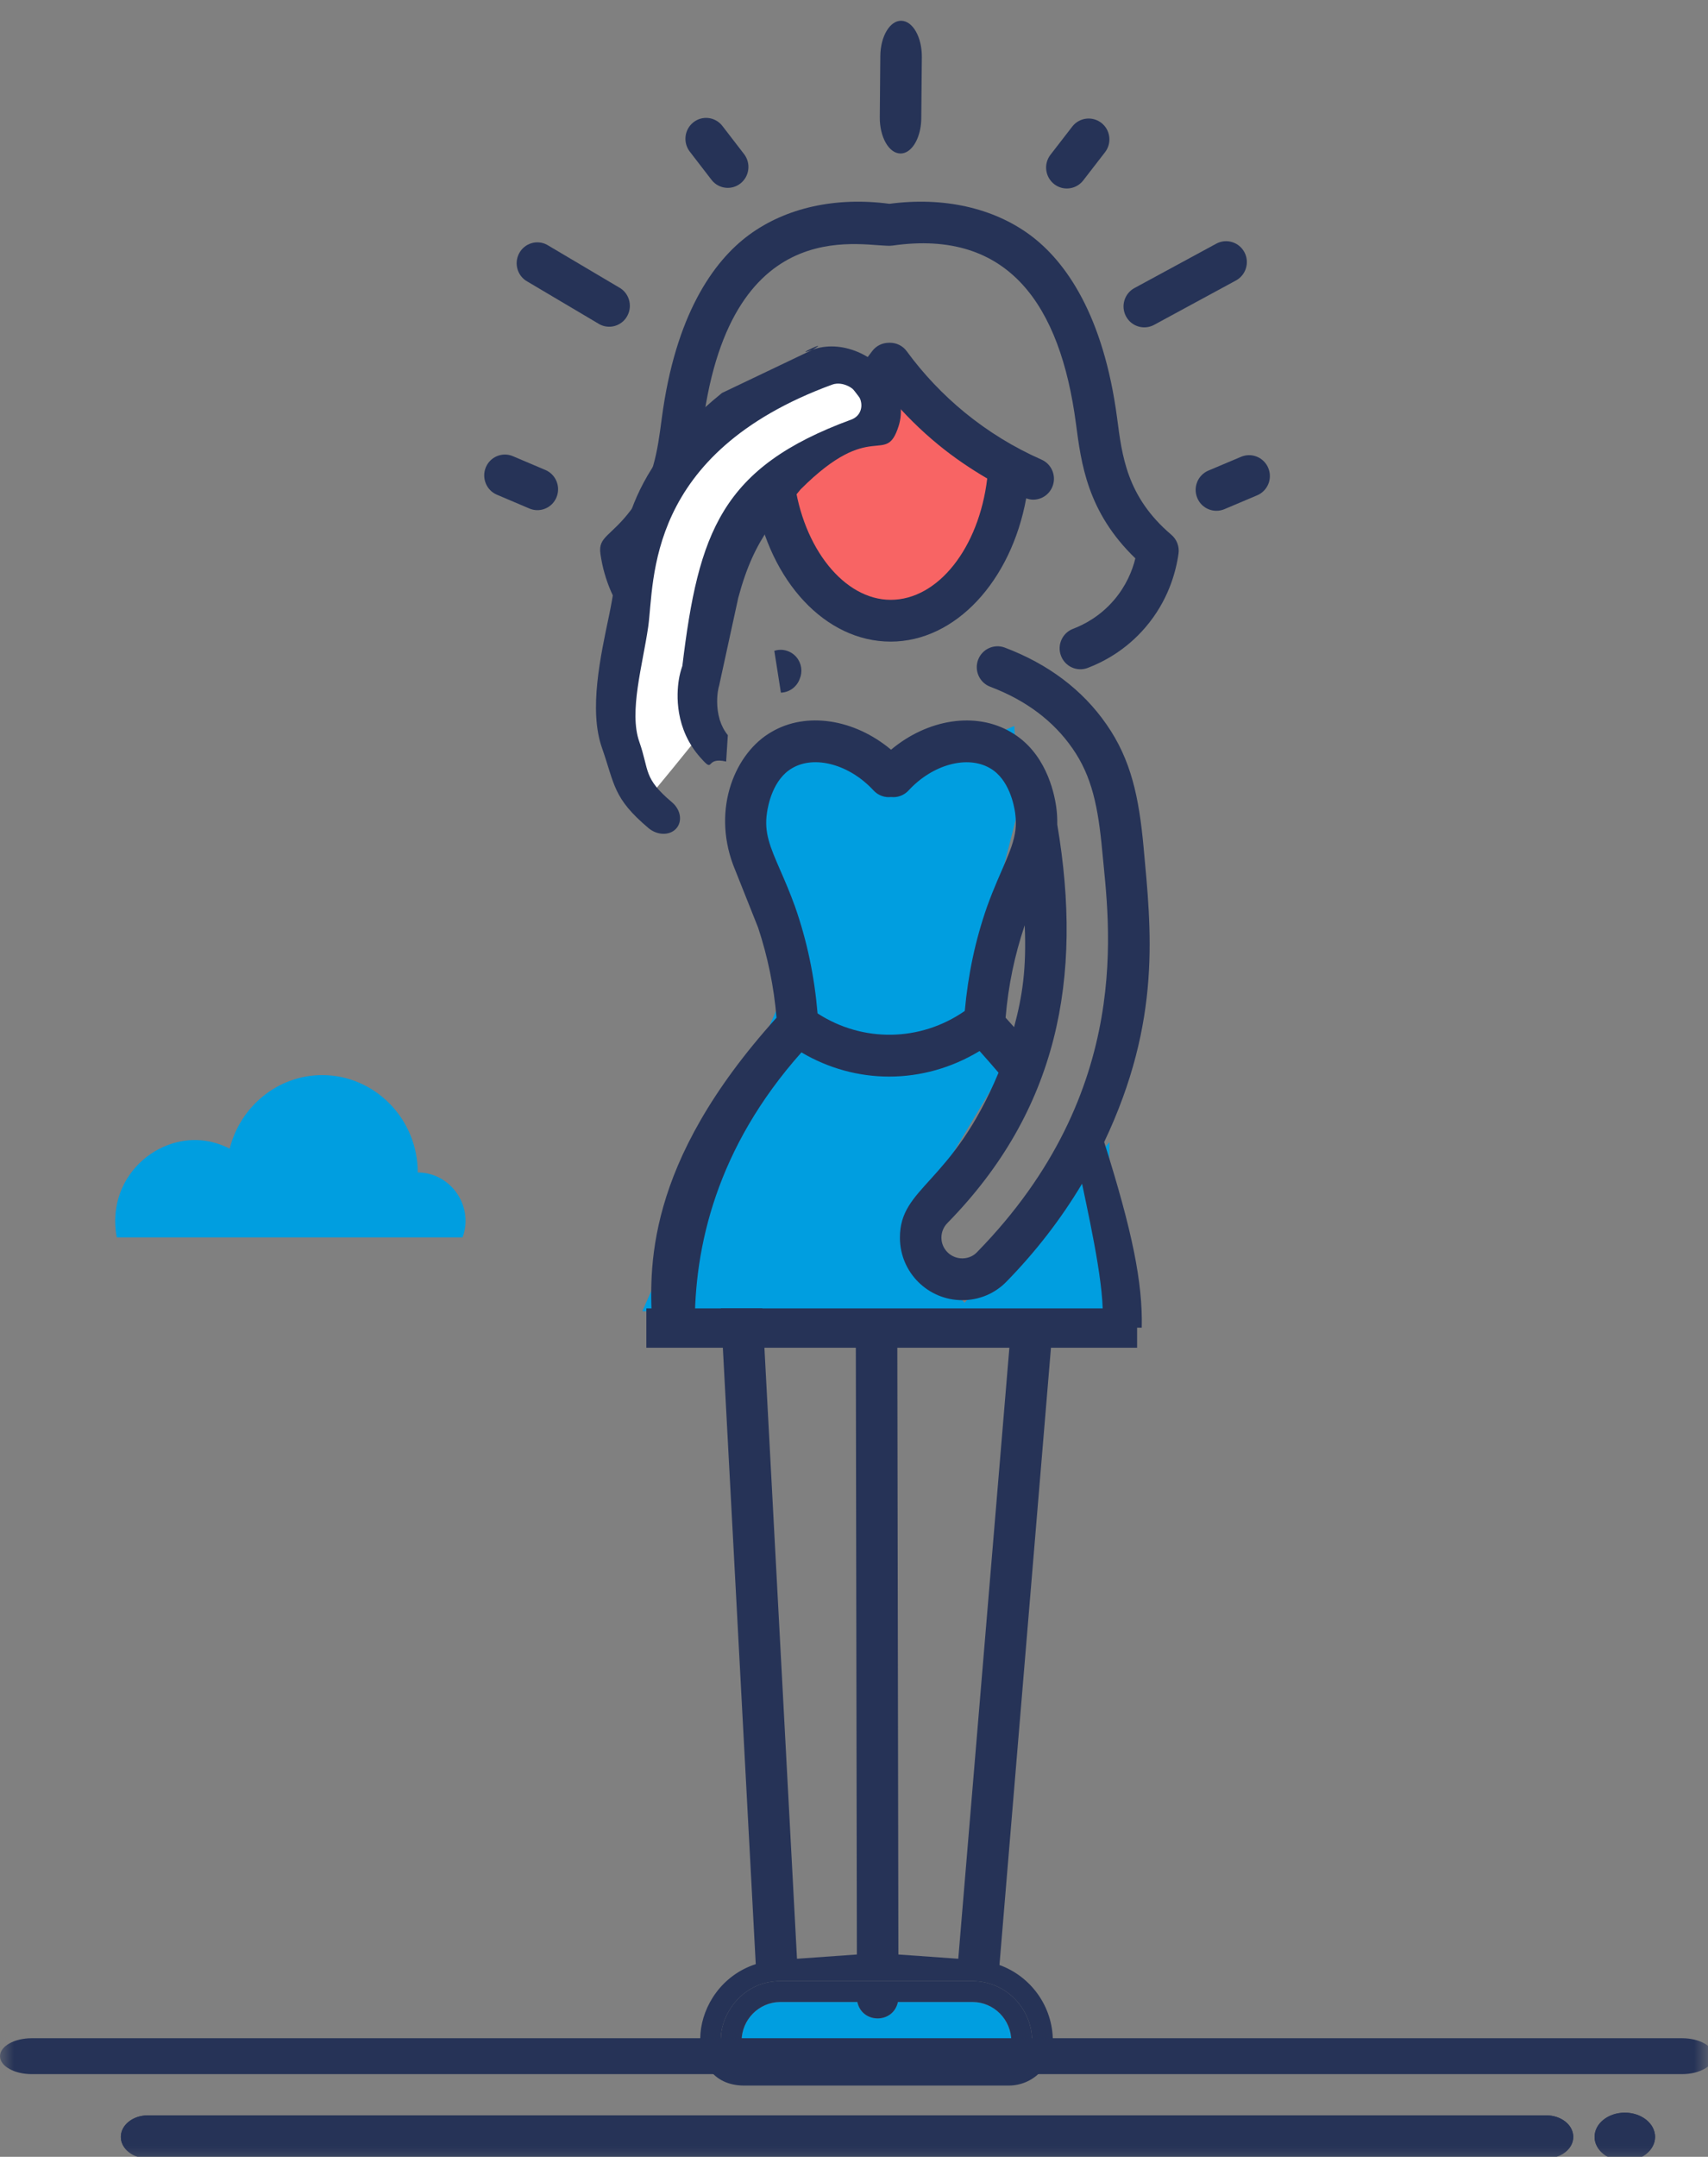 <?xml version="1.0" encoding="UTF-8"?>
<svg width="61px" height="77px" viewBox="0 0 61 77" version="1.1" xmlns="http://www.w3.org/2000/svg" xmlns:xlink="http://www.w3.org/1999/xlink">
    <rect x="0" y="0" width="61" height="77" fill="#808080" stroke="none"/>
    <!-- Generator: Sketch 57.1 (83088) - https://sketch.com -->
    <title>Illu 4</title>
    <desc>Created with Sketch.</desc>
    <defs>
        <polygon id="path-1" points="-1.0658141e-14 89 61 89 61 4.26325641e-14 -1.0658141e-14 4.26325641e-14"></polygon>
    </defs>
    <g id="Layouts" stroke="none" stroke-width="1" fill="none" fill-rule="evenodd">
        <g id="01_320_IKKBB_startseite_mobil" transform="translate(-211, -871)">
            <g id="Mein-Weg-mit-der-IKKBB" transform="translate(-192, 611)">
                <g id="Illu-4" transform="translate(403, 248)">
                    <g>
                        <polygon id="Fill-1" fill="#009EE0" points="22.94 58.809 28.307 46.766 26.66 39.23 29.433 38.435 31.219 40.033 36.226 37.917 36.38 40.852 34.544 48.026 35.775 50.264 32.18 56.259 34.451 58.51 39.624 52.778 39.533 59.509"></polygon>
                        <path d="M32.068,83.472 C31.902,84.255 30.786,84.254 30.62,83.472 L27.873,83.472 C27.107,83.472 26.484,84.1 26.484,84.871 C26.484,84.923 26.525,84.964 26.576,84.964 L36.027,84.964 C36.078,84.964 36.119,84.923 36.119,84.871 C36.119,84.1 35.496,83.472 34.73,83.472 L32.068,83.472 Z" id="Fill-2" fill="#009EE0"></path>
                        <path d="M36.026,85.71 L26.576,85.71 C25.05,85.71 25.71,82.726 27.873,82.726 L34.729,82.726 C35.906,82.726 36.86,83.686 36.86,84.871 C36.86,85.334 36.487,85.71 36.026,85.71 M35.695,82.152 L37.603,59.292 L36.118,59.292 L34.224,81.929 L32.085,81.777 L32.046,59.292 L30.564,59.292 L30.603,81.777 L28.464,81.929 L27.226,58.711 L25.741,58.711 L26.991,82.121 C24.553,82.916 24.304,86.456 26.576,86.456 L36.027,86.456 C36.896,86.456 37.602,85.745 37.602,84.871 C37.602,83.618 36.805,82.552 35.695,82.152" id="Fill-4" fill="#263357"></path>
                        <path d="M36.027,84.964 L26.576,84.964 C26.525,84.964 26.484,84.923 26.484,84.871 C26.484,84.1 27.107,83.472 27.873,83.472 L30.62,83.472 C30.786,84.254 31.902,84.255 32.068,83.472 L34.73,83.472 C35.496,83.472 36.119,84.1 36.119,84.871 C36.119,84.923 36.078,84.964 36.027,84.964 M34.729,82.726 L27.873,82.726 C25.71,82.726 25.05,85.71 26.576,85.71 L36.026,85.71 C36.487,85.71 36.86,85.334 36.86,84.871 C36.86,83.686 35.906,82.726 34.729,82.726" id="Fill-6" fill="#263357"></path>
                        <mask id="mask-2" fill="white">
                            <use xlink:href="#path-1"></use>
                        </mask>
                        <g id="Clip-9"></g>
                        <polygon id="Fill-8" fill="#263357" mask="url(#mask-2)" points="23.084 60.115 40.611 60.115 40.611 58.711 23.084 58.711"></polygon>
                        <path d="M32.416,17.403 C32.696,17.227 32.898,16.766 32.903,16.221 L32.923,14.038 C32.929,13.332 32.602,12.752 32.192,12.741 C31.786,12.73 31.446,13.293 31.44,14 L31.421,16.183 C31.415,16.888 31.742,17.469 32.151,17.48 C32.244,17.483 32.333,17.455 32.416,17.403 Z" id="Fill-10" fill="#263357" mask="url(#mask-2)"></path>
                        <path d="M37.647,18.572 C37.721,18.629 37.801,18.671 37.886,18.697 C38.171,18.784 38.493,18.692 38.687,18.441 L39.465,17.435 C39.717,17.11 39.659,16.641 39.336,16.388 C39.014,16.137 38.547,16.193 38.295,16.519 L37.517,17.525 C37.266,17.85 37.324,18.318 37.647,18.572" id="Fill-11" fill="#263357" mask="url(#mask-2)"></path>
                        <path d="M40.38,23.503 C40.606,23.701 40.937,23.748 41.216,23.599 L44.138,22.015 C44.499,21.821 44.636,21.37 44.444,21.006 C44.253,20.644 43.803,20.504 43.441,20.698 L40.519,22.282 C40.158,22.475 40.02,22.927 40.213,23.291 C40.257,23.374 40.314,23.445 40.38,23.503 Z" id="Fill-12" fill="#263357" mask="url(#mask-2)"></path>
                        <path d="M42.76,29.778 C42.796,29.865 42.846,29.941 42.907,30.005 C43.113,30.222 43.439,30.3 43.731,30.177 L44.899,29.683 C45.276,29.524 45.454,29.086 45.295,28.707 C45.138,28.329 44.702,28.148 44.324,28.308 L43.156,28.801 C42.779,28.961 42.601,29.398 42.76,29.778" id="Fill-13" fill="#263357" mask="url(#mask-2)"></path>
                        <path d="M26.207,18.674 C25.923,18.762 25.603,18.67 25.41,18.419 L24.635,17.413 C24.385,17.088 24.443,16.619 24.765,16.366 C25.084,16.114 25.549,16.171 25.8,16.497 L26.574,17.502 C26.824,17.827 26.767,18.296 26.445,18.549 C26.372,18.607 26.291,18.649 26.207,18.674 Z" id="Fill-16" fill="#263357" mask="url(#mask-2)"></path>
                        <path d="M22.242,23.481 C22.018,23.678 21.689,23.726 21.411,23.577 L18.843,22.056 C18.483,21.863 18.347,21.411 18.539,21.047 C18.729,20.685 19.177,20.545 19.537,20.739 L22.104,22.259 C22.464,22.453 22.6,22.905 22.408,23.269 C22.365,23.352 22.308,23.423 22.242,23.481 Z" id="Fill-17" fill="#263357" mask="url(#mask-2)"></path>
                        <path d="M19.727,29.983 C19.522,30.199 19.198,30.278 18.908,30.155 L17.746,29.661 C17.37,29.502 17.193,29.064 17.351,28.684 C17.508,28.307 17.941,28.126 18.317,28.286 L19.479,28.779 C19.855,28.939 20.032,29.376 19.874,29.756 C19.838,29.842 19.788,29.918 19.727,29.983 Z" id="Fill-18" fill="#263357" mask="url(#mask-2)"></path>
                        <path d="M16.627,55.595 C16.627,54.64 15.859,53.858 14.92,53.858 C14.92,51.946 13.385,50.382 11.507,50.382 C9.919,50.382 8.58,51.504 8.203,53.007 C7.566,52.686 6.812,52.574 5.999,52.877 C5.105,53.212 4.406,53.982 4.19,54.927 C4.091,55.36 4.093,55.781 4.171,56.175 L16.521,56.175 C16.586,55.993 16.627,55.799 16.627,55.595" id="Fill-30" fill="#009EE0" mask="url(#mask-2)"></path>
                        <path d="M29.447,33.361 C32.083,35.183 35.694,33.26 35.45,29.769 C35.392,28.948 35.02,28.174 34.435,27.599 C31.94,25.15 28.056,26.733 27.839,30.073 C27.754,31.388 28.367,32.615 29.447,33.361" id="Fill-32" fill="#F86464" mask="url(#mask-2)"></path>
                        <path d="M31.81,33.414 C30.154,33.414 28.673,31.573 28.365,29.133 C28.361,29.101 28.352,29.071 28.344,29.041 C28.926,28.697 29.485,28.313 30.01,27.884 C30.646,27.363 31.233,26.782 31.765,26.152 C32.297,26.781 32.883,27.363 33.52,27.884 C34.066,28.331 34.65,28.727 35.258,29.083 C34.961,31.563 33.501,33.414 31.81,33.414 M34.455,26.726 C33.676,26.088 32.979,25.353 32.382,24.538 C32.238,24.341 32.015,24.238 31.788,24.237 C31.781,24.237 31.774,24.236 31.767,24.236 C31.757,24.236 31.748,24.237 31.739,24.238 C31.514,24.24 31.292,24.342 31.148,24.538 C30.551,25.353 29.853,26.089 29.075,26.726 C28.241,27.408 27.318,27.975 26.333,28.409 C25.958,28.574 25.786,29.014 25.951,29.391 C26.073,29.672 26.345,29.839 26.63,29.839 C26.729,29.839 26.83,29.818 26.927,29.776 C26.94,29.77 26.952,29.763 26.965,29.758 C27.497,32.765 29.482,34.906 31.81,34.906 C34.119,34.906 36.109,32.752 36.65,29.791 C36.732,29.821 36.816,29.839 36.899,29.839 C37.185,29.839 37.457,29.672 37.579,29.391 C37.743,29.014 37.572,28.574 37.197,28.409 C36.211,27.975 35.289,27.408 34.455,26.726" id="Fill-33" fill="#263357" mask="url(#mask-2)"></path>
                        <path d="M27.391,41.024 C27.429,40.748 27.605,39.819 28.292,39.424 C29.095,38.95 30.344,39.293 31.198,40.22 C31.335,40.368 31.525,40.454 31.725,40.459 C31.758,40.459 31.791,40.458 31.823,40.455 C31.855,40.458 31.888,40.459 31.921,40.459 C32.122,40.454 32.312,40.368 32.449,40.22 C33.302,39.293 34.551,38.95 35.362,39.428 C36.041,39.819 36.217,40.748 36.256,41.027 C36.291,41.278 36.278,41.487 36.278,41.487 C36.241,42.268 35.748,42.991 35.253,44.366 C34.829,45.575 34.573,46.801 34.456,48.092 C32.868,49.195 30.81,49.223 29.199,48.179 C29.086,46.856 28.827,45.602 28.392,44.361 C28.211,43.86 28.029,43.441 27.868,43.072 C27.505,42.236 27.285,41.731 27.391,41.024 M36.217,48.67 C36.118,48.558 36.017,48.445 35.914,48.331 C36.01,47.183 36.238,46.098 36.597,45.032 C36.663,46.575 36.518,47.547 36.217,48.67 M27.889,36.728 C28.199,36.718 28.46,36.517 28.561,36.238 C28.671,35.98 28.628,35.679 28.445,35.462 C28.251,35.232 27.938,35.142 27.654,35.235 M27.076,45.118 C27.419,46.159 27.639,47.216 27.733,48.333 C22.985,53.592 23.184,57.339 23.298,59.4 L24.815,59.4 C24.786,56.528 25.589,52.978 28.623,49.571 C29.592,50.144 30.671,50.435 31.754,50.435 C32.867,50.435 33.983,50.13 34.985,49.522 C35.223,49.787 35.45,50.048 35.662,50.296 C33.994,54.302 32.128,54.355 32.14,56.199 C32.147,57.435 33.149,58.417 34.365,58.417 C34.971,58.417 35.534,58.18 35.946,57.755 C36.993,56.684 37.897,55.513 38.645,54.26 C39.004,55.964 39.535,58.413 39.345,59.4 L40.777,59.4 C40.814,57.784 40.436,55.94 39.435,52.772 C41.499,48.42 41.111,45.189 40.841,42.233 C40.678,40.472 40.4,39.127 39.517,37.861 C38.664,36.631 37.442,35.708 35.886,35.12 C35.505,34.976 35.076,35.17 34.932,35.556 C34.788,35.942 34.982,36.372 35.365,36.517 C36.635,36.997 37.623,37.737 38.302,38.717 C39.001,39.719 39.221,40.815 39.368,42.403 C39.597,44.912 40.554,50.923 34.887,56.71 C34.706,56.897 34.483,56.925 34.365,56.925 C33.965,56.925 33.624,56.602 33.622,56.19 C33.621,55.99 33.697,55.803 33.841,55.658 C37.767,51.651 38.693,46.938 37.759,41.436 C37.762,41.23 37.753,41.022 37.724,40.82 C37.645,40.248 37.33,38.842 36.104,38.137 C34.848,37.395 33.129,37.671 31.823,38.765 C30.517,37.67 28.798,37.395 27.55,38.133 C26.265,38.871 25.426,40.845 26.184,42.878" id="Fill-34" fill="#263357" mask="url(#mask-2)"></path>
                        <path d="M24.685,35.845 C25.604,36.193 26.124,34.797 25.208,34.449 C24.123,34.038 23.285,33.131 22.984,31.933 C24.707,30.269 24.917,28.55 25.106,27.117 C26.137,19.328 31.026,20.886 31.872,20.768 C36.03,20.167 37.87,22.909 38.426,27.117 C38.614,28.537 38.824,30.271 40.549,31.934 C40.439,32.378 40.219,32.918 39.782,33.427 C39.289,34.002 38.717,34.3 38.324,34.449 C37.941,34.594 37.747,35.025 37.892,35.41 C38.036,35.796 38.463,35.991 38.847,35.845 C39.401,35.635 40.208,35.214 40.905,34.401 C41.71,33.463 41.993,32.45 42.09,31.766 C42.126,31.512 42.029,31.258 41.834,31.092 C40.23,29.729 40.073,28.258 39.896,26.92 C39.412,23.261 38.067,21.334 36.786,20.389 C35.466,19.416 33.688,19.021 31.766,19.276 C29.845,19.021 28.067,19.416 26.747,20.389 C25.465,21.334 24.121,23.26 23.637,26.92 C23.474,28.153 23.345,29.126 22.544,30.193 C21.824,31.152 21.357,31.151 21.443,31.766 C21.711,33.681 22.991,35.202 24.685,35.845" id="Fill-35" fill="#263357" mask="url(#mask-2)"></path>
                        <path d="M23.108,40.525 C23.199,40.464 24.889,38.368 24.889,38.368 L26.429,29.895 L31.017,26.61 L29.689,24.878 L28.24,24.878 L23.108,30.59 L21.901,38.124 L23.108,40.525 Z" id="Fill-36" fill="#FFFFFF" mask="url(#mask-2)"></path>
                        <path d="M25.712,37.716 L25.702,37.699 L25.702,37.685 C25.574,37.256 25.613,36.84 25.639,36.681 C25.651,36.599 25.668,36.529 25.685,36.469 L26.368,33.335 C26.671,32.211 27.011,31.514 27.481,30.82 L27.483,30.815 L27.492,30.805 C27.547,30.724 27.602,30.644 27.661,30.563 C27.665,30.571 27.668,30.578 27.672,30.586 L28.592,29.472 C31.159,26.901 31.627,28.687 32.096,27.203 C32.411,26.209 31.749,25.034 30.636,24.565 C30.082,24.332 29.506,24.304 29.018,24.487 C28.178,24.796 29.755,24.056 29.018,24.487 L25.784,26.03 C22.006,29.095 22.279,31.469 21.758,33.945 C21.448,35.421 21.021,37.345 21.5,38.702 C21.96,40.018 21.891,40.492 23.161,41.564 C23.473,41.827 23.916,41.837 24.148,41.582 C24.38,41.328 24.314,40.909 24.002,40.644 C22.964,39.769 23.2,39.532 22.833,38.484 C22.454,37.41 22.955,35.734 23.15,34.377 C23.383,32.742 23.027,28.191 29.715,25.733 C29.929,25.654 30.141,25.717 30.248,25.763 C30.614,25.917 30.843,26.308 30.738,26.639 C30.687,26.8 30.568,26.92 30.399,26.981 C25.766,28.682 24.946,30.998 24.37,35.773 C24.313,35.937 24.268,36.108 24.242,36.282 C24.165,36.771 24.088,38.021 25.026,39.059 C25.543,39.643 25.149,39.005 25.934,39.188 L25.994,38.246 C25.859,38.079 25.769,37.898 25.712,37.716" id="Fill-37" fill="#263357" mask="url(#mask-2)"></path>
                        <path d="M58.03,89.154 C57.434,89.154 56.949,88.766 56.949,88.289 C56.949,87.812 57.434,87.424 58.03,87.424 C58.625,87.424 59.11,87.812 59.11,88.289 C59.11,88.766 58.625,89.154 58.03,89.154 M55.228,89.057 L5.277,89.057 C4.747,89.057 4.316,88.713 4.316,88.289 C4.316,87.864 4.747,87.52 5.277,87.52 L55.228,87.52 C55.758,87.52 56.188,87.864 56.188,88.289 C56.188,88.713 55.758,89.057 55.228,89.057" id="Fill-38" fill="#263357" mask="url(#mask-2)"></path>
                        <path d="M58.03,87.424 C57.434,87.424 56.949,87.812 56.949,88.289 C56.949,88.766 57.434,89.154 58.03,89.154 C58.625,89.154 59.11,88.766 59.11,88.289 C59.11,87.812 58.625,87.424 58.03,87.424" id="Fill-39" fill="#263357" mask="url(#mask-2)"></path>
                        <path d="M55.228,87.521 L5.277,87.521 C4.746,87.521 4.316,87.864 4.316,88.289 C4.316,88.713 4.746,89.057 5.277,89.057 L55.228,89.057 C55.758,89.057 56.189,88.713 56.189,88.289 C56.189,87.864 55.758,87.521 55.228,87.521" id="Fill-40" fill="#263357" mask="url(#mask-2)"></path>
                        <path d="M60.072,84.766 L1.133,84.766 C0.507,84.766 3.70610647e-05,85.053 3.70610647e-05,85.407 C3.70610647e-05,85.761 0.507,86.048 1.133,86.048 L60.072,86.048 C60.698,86.048 61.206,85.761 61.206,85.407 C61.206,85.053 60.698,84.766 60.072,84.766" id="Fill-41" fill="#263357" mask="url(#mask-2)"></path>
                    </g>
                </g>
            </g>
        </g>
    </g>
</svg>